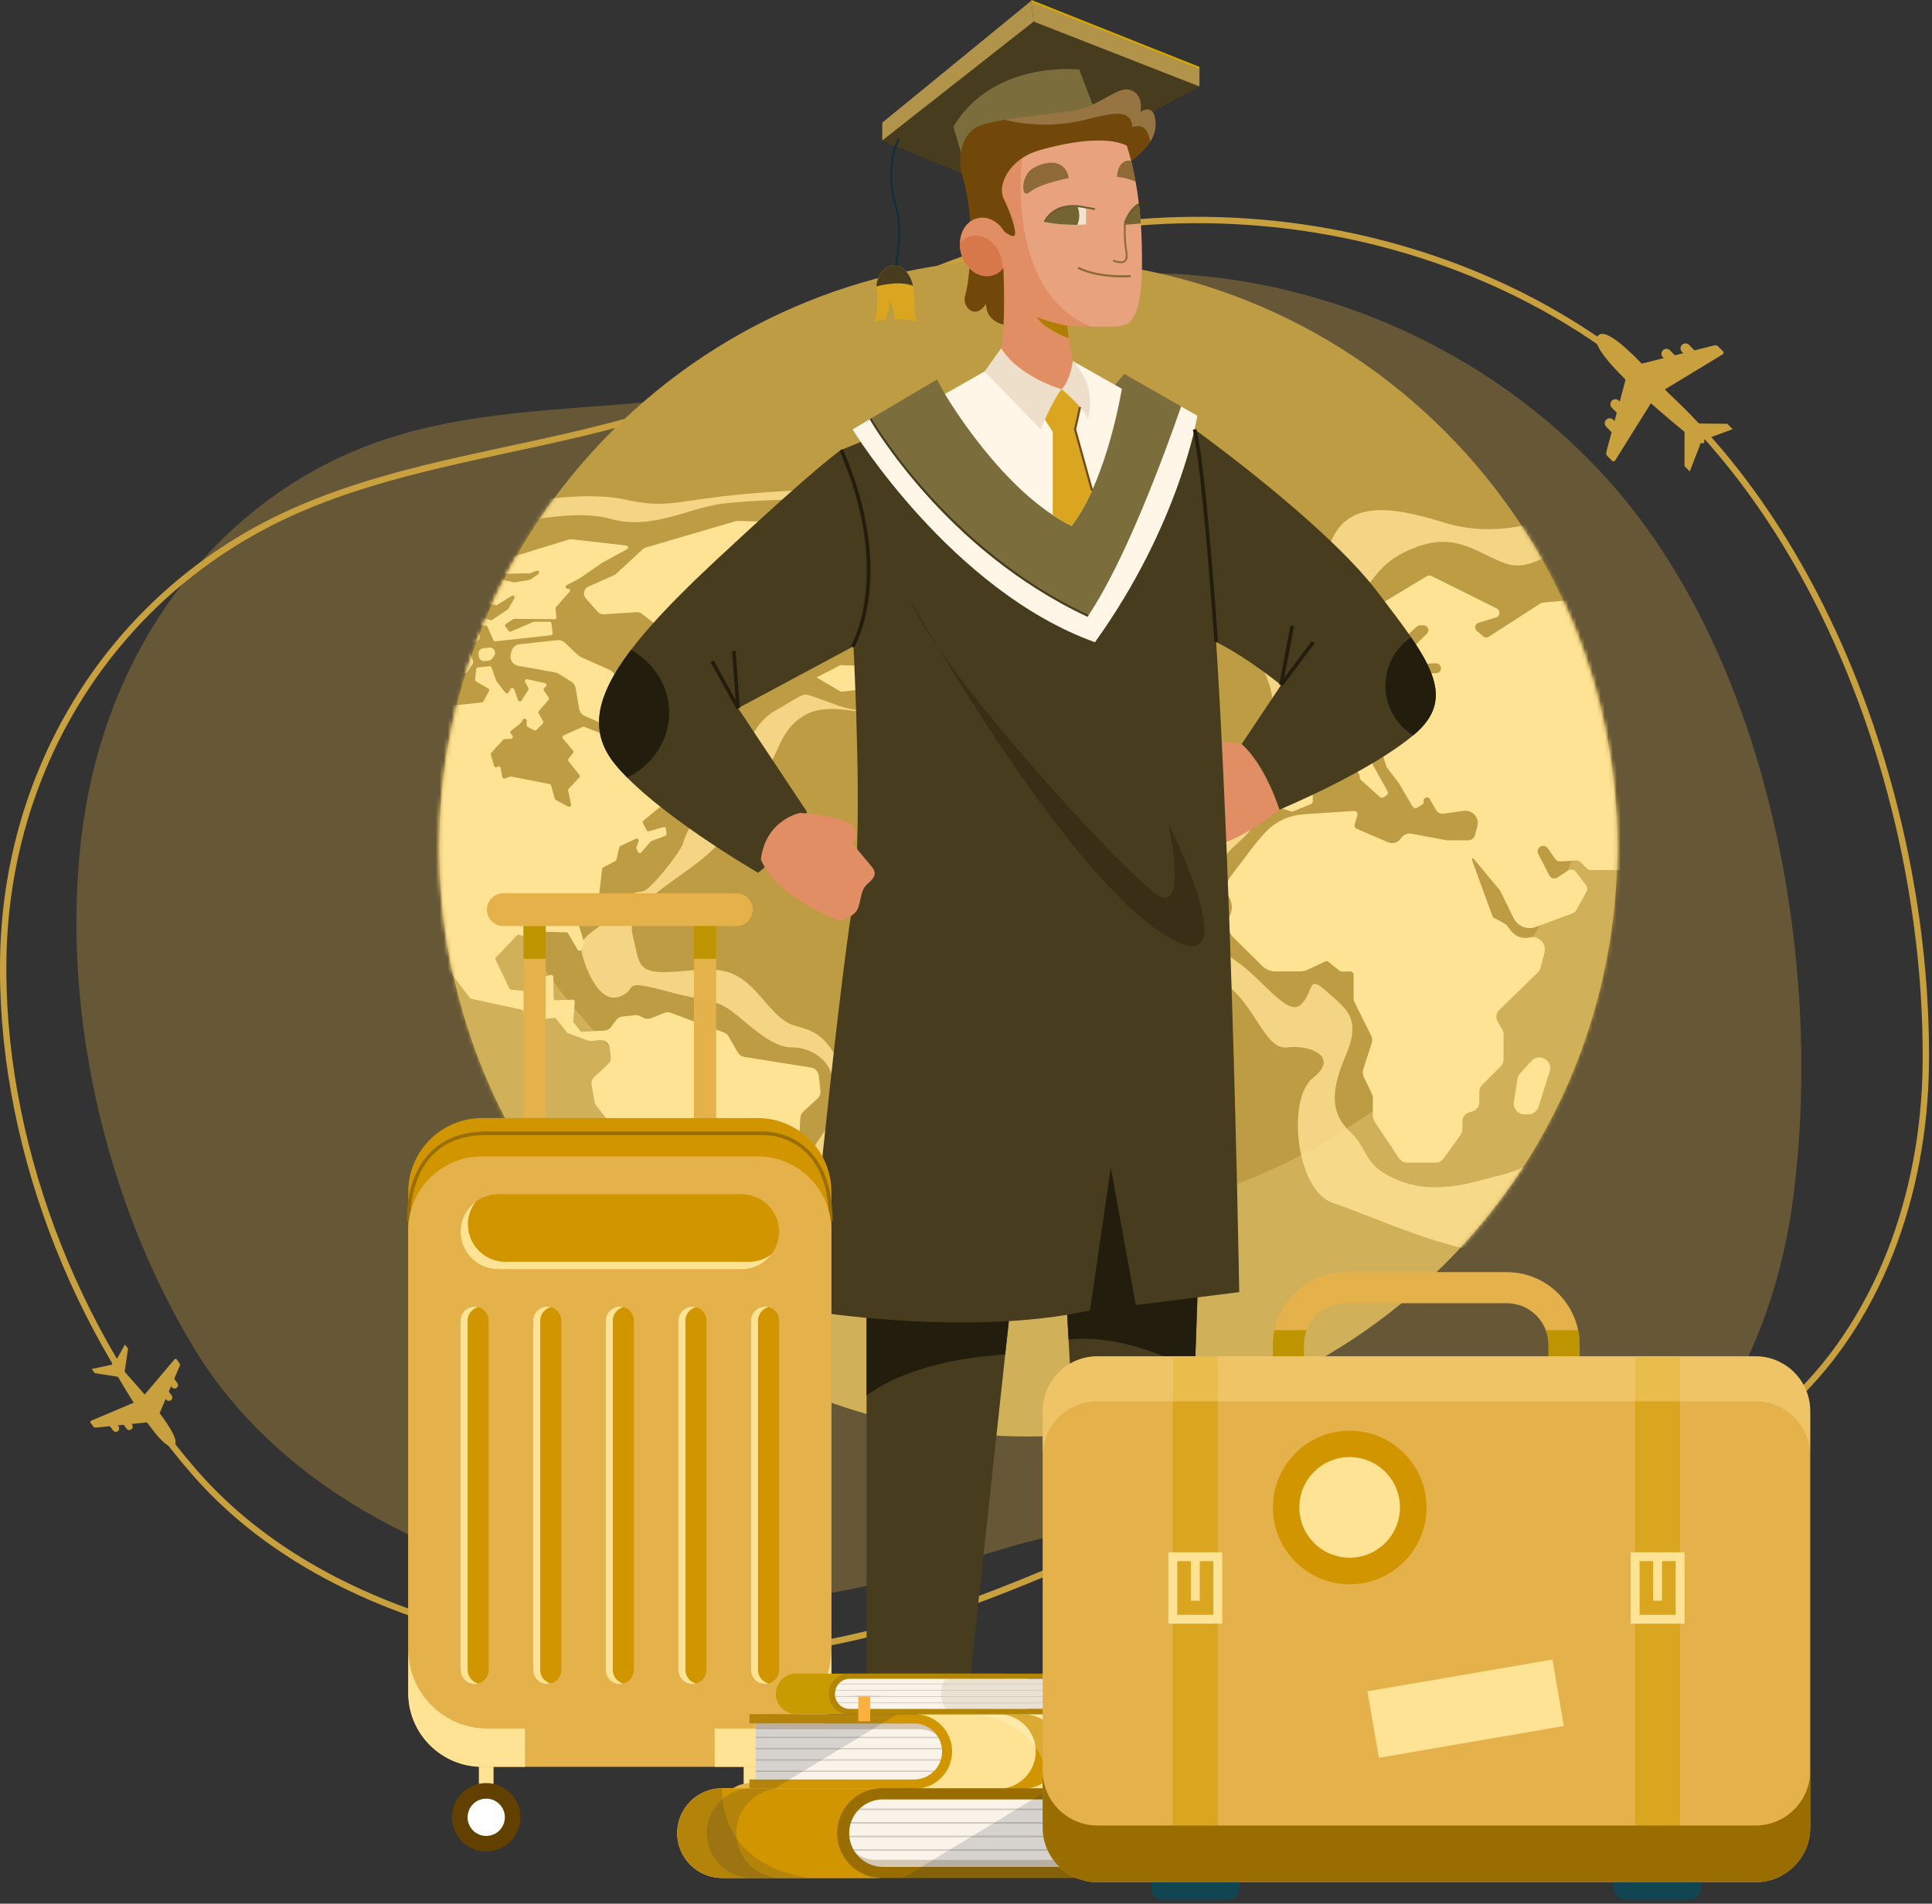 <svg width="481" height="474" viewBox="0 0 481 474" fill="none" xmlns="http://www.w3.org/2000/svg">
<rect x="0" y="0" width="481" height="474" fill="#333333" stroke="none"/>
<path d="M189.639 398.843C185.415 399.176 181.171 399.34 176.911 399.303C130.222 398.944 74.806 378.92 48.679 336.269C25.836 298.983 14.481 249.195 20.726 204.976C26.597 163.413 51.155 128.101 87.835 112.427C129.087 94.8 176.9 108.103 217.122 85.361C275.668 52.266 353.161 68.272 399.159 118.202C439.94 162.468 454.215 238.114 446.444 298.28C442.516 328.688 428.796 358.801 404.865 375.932C385.823 389.563 361.988 393.913 339.071 392.672C320.647 391.674 303.394 386.49 285.466 382.531C271.096 379.358 259.699 382.573 245.508 386.918C227.242 392.508 208.612 397.36 189.639 398.843Z" fill="#C8A13E" fill-opacity="0.34"/>
<path d="M210.93 408.034C206.342 409.037 201.712 409.866 197.04 410.505C145.827 417.479 82.508 405.828 48.378 366.551C18.541 332.215 -0.311 283.361 0.839 237.406C1.927 194.207 24.295 154.433 62.479 132.725C105.42 108.309 159.542 114.322 200.698 84.875C260.607 42.008 347.602 46.11 404.443 89.658C454.838 128.27 480.226 202.96 479.45 265.386C479.059 296.934 467.899 329.718 443.873 350.903C424.757 367.76 399.19 375.932 373.914 378.27C353.589 380.15 334.014 377.589 313.858 376.381C297.698 375.414 285.625 380.477 270.626 387.124C251.326 395.681 231.529 403.542 210.93 408.034Z" stroke="#C8A13E" stroke-width="1.584" stroke-miterlimit="10"/>
<path d="M359.706 314.721C416.966 257.461 416.966 164.623 359.706 107.363C302.445 50.103 209.608 50.103 152.348 107.363C95.088 164.623 95.088 257.461 152.348 314.721C209.608 371.981 302.445 371.981 359.706 314.721Z" fill="#BE9C43"/>
<mask id="mask0_76_1779" style="mask-type:luminance" maskUnits="userSpaceOnUse" x="109" y="64" width="294" height="294">
<path d="M359.706 314.721C416.966 257.461 416.966 164.623 359.706 107.363C302.445 50.103 209.608 50.103 152.348 107.363C95.088 164.623 95.088 257.461 152.348 314.721C209.608 371.981 302.445 371.981 359.706 314.721Z" fill="white"/>
</mask>
<g mask="url(#mask0_76_1779)">
<path opacity="0.81" d="M385.099 129.177C385.099 129.177 372.862 134.303 359.5 130.112C346.139 125.92 335.538 124.679 331.347 134.916C327.155 145.152 332.086 146.139 320.989 148.114C309.892 150.088 309.153 155.51 313.097 163.65C317.04 171.785 319.268 177.403 312.363 183.595C305.458 189.787 300.279 192.749 302.987 198.54C305.7 204.332 299.877 212.224 300.569 223.812C301.261 235.4 296.33 239.1 304.465 244.522C312.6 249.949 314.823 261.537 320.493 260.798C326.162 260.059 333.559 263.115 326.902 268.368C320.245 273.621 322.71 296.554 331.832 299.51C340.955 302.472 364.378 313.563 374.984 311.594C385.585 309.619 409.014 269.366 409.014 269.366C409.014 269.366 428.246 160.514 428.742 157.643C429.233 154.771 385.099 129.177 385.099 129.177Z" fill="#FFE394"/>
<path opacity="0.81" d="M127.919 125.429C127.919 125.429 145.304 122.109 155.292 124.321C165.28 126.538 167.497 125.018 180.072 123.56C192.647 122.098 218.906 120.583 221.868 123.56C224.824 126.538 231.111 130.239 224.085 136.896C217.058 143.553 210.401 146.514 218.167 151.688C225.933 156.867 234.073 159.084 235.182 165.002C236.29 170.92 232.627 176.637 225.584 178.031C218.542 179.425 207.445 174.045 200.413 178.031C193.386 182.017 193.904 189.487 189.39 192.776C184.876 196.07 182.854 190.775 181.646 198.229C180.437 205.683 183.029 207.151 174.888 213.813C166.753 220.476 155.661 225.66 157.509 232.871C159.357 240.082 158.232 242.669 168.226 241.93C178.219 241.191 182.437 240.035 189.39 248.197C196.343 256.358 196.343 254.516 201.522 256.548C206.701 258.581 210.512 265.607 210.084 273.373C209.657 281.139 203.369 288.345 204.848 295.836C206.326 303.327 191.533 341.427 191.533 341.427L143.894 355.85C143.894 355.85 66.892 254.616 66.892 253.634C66.892 252.652 89.086 129.172 89.086 129.172L127.919 125.424V125.429Z" fill="#FFE394"/>
<path d="M123.855 131.379C123.855 131.379 141.608 126.269 151.966 129.178C162.324 132.086 171.198 126.538 179.708 125.429C188.213 124.321 218.542 123.064 218.542 127.018C218.542 130.972 213.96 138.147 213.104 143.621C212.249 149.096 209.293 153.536 211.51 155.758C213.727 157.975 214.841 159.089 220.015 162.046C225.194 165.007 228.519 171.664 221.862 175.36C215.205 179.06 208.179 175.36 203.739 173.882C199.299 172.403 201.152 172.261 193.012 176.954C184.877 181.647 187.094 190.896 179.698 188.304C172.302 185.718 166.579 184.392 171.473 188.753C176.366 193.114 178.959 195.653 175.627 200.114C172.296 204.575 170.818 207.431 170.079 209.886C169.34 212.34 161.944 221.542 160.091 221.938C158.243 222.329 157.515 221.436 153.809 226.32C150.103 231.208 144.079 232.729 144.686 236.403C145.293 240.082 148.888 250.018 154.115 248.197C159.346 246.37 153.798 243.53 166.003 246.803C178.209 250.071 178.209 248.329 184.496 253.639C190.784 258.95 193.746 260.798 197.441 260.798C201.136 260.798 207.825 263.385 207.63 271.525C207.429 279.66 205.581 281.17 203.359 284.486C201.142 287.801 203.359 295.73 197.811 300.825C192.262 305.924 181.904 328.213 181.904 328.213L164.89 341.432L82.408 281.909L110.889 138.004L123.833 131.379H123.855Z" fill="#BE9C43"/>
<path d="M389.418 135.048C389.418 135.048 381.842 142.703 374.995 140.353C368.143 138.004 362.79 132.456 352.801 136.156C342.813 139.857 342.813 144.292 337.634 148.731C334.182 151.691 330.852 153.541 327.646 154.28C322.837 155.388 319.881 160.198 323.576 164.268C327.277 168.338 331.342 171.664 325.793 174.995C320.245 178.326 317.647 180.871 318.767 186.831C319.136 189.788 319.875 188.362 315.435 190.928C310.996 193.488 311.867 198.366 312.358 201.476C312.849 204.585 312.479 206.132 307.67 210.355C302.86 214.573 300.87 220.053 303.547 221.948C306.223 223.843 303.858 225.311 303.547 229.001C303.235 232.697 301.752 235.225 308.039 239.507C314.327 243.788 320.614 253.407 323.945 250.076C327.277 246.745 325.424 242.426 330.233 246.808C335.042 251.184 339.113 253.328 335.042 262.799C330.972 272.269 331.511 277.496 336.235 281.909C340.96 286.323 339.113 290.43 348.726 294.109C358.345 297.789 368.428 293.713 373.506 292.631C378.585 291.549 395.7 283.477 395.7 283.477L430.838 171.295L389.413 135.048H389.418Z" fill="#BE9C43"/>
</g>
<mask id="mask1_76_1779" style="mask-type:luminance" maskUnits="userSpaceOnUse" x="109" y="64" width="294" height="294">
<path d="M359.706 314.721C416.966 257.461 416.966 164.623 359.706 107.363C302.445 50.103 209.608 50.103 152.348 107.363C95.088 164.623 95.088 257.461 152.348 314.721C209.608 371.981 302.445 371.981 359.706 314.721Z" fill="white"/>
</mask>
<g mask="url(#mask1_76_1779)">
<path d="M98.414 177.045L104.696 176.564C104.828 176.554 104.949 176.496 105.034 176.401C106.079 175.244 107.715 174.822 109.188 175.329L110.74 175.862C110.809 175.888 110.888 175.894 110.962 175.888L119.968 174.896C120.132 174.88 120.28 174.78 120.359 174.632L121.732 172.098C121.864 171.855 121.779 171.554 121.536 171.417L118.538 169.685C118.364 169.585 118.263 169.39 118.284 169.194L118.543 166.65C118.569 166.412 118.754 166.222 118.992 166.196L121.848 165.879C122.08 165.853 122.302 165.995 122.381 166.217L123.564 169.548C123.579 169.601 123.611 169.648 123.643 169.696L125.807 172.436C126.034 172.721 126.478 172.684 126.652 172.367L127.09 171.57C127.301 171.185 127.866 171.232 128.014 171.644L128.954 174.278C129.096 174.68 129.635 174.738 129.862 174.379L131.514 171.776C131.614 171.618 131.62 171.422 131.53 171.259L130.77 169.881C130.558 169.501 130.896 169.047 131.324 169.136L135.663 170.071C136.07 170.161 136.207 170.667 135.896 170.947L135.5 171.301C135.31 171.47 135.273 171.76 135.421 171.971L136.587 173.645C136.719 173.835 136.709 174.094 136.556 174.268L134.169 177.029C134.032 177.187 134.006 177.419 134.111 177.604L135.204 179.579C135.315 179.779 135.278 180.022 135.12 180.186L133.568 181.738C133.409 181.896 133.172 181.933 132.976 181.828L131.377 180.999C131.203 180.909 131.097 180.724 131.102 180.529L131.139 179.457C131.155 178.94 130.479 178.729 130.199 179.167L129.666 180.011C129.635 180.059 129.598 180.106 129.55 180.138L127.248 181.928C127.027 182.102 126.984 182.424 127.164 182.646L127.565 183.153C127.824 183.48 127.597 183.966 127.18 183.976L125.638 184.018C125.501 184.018 125.369 184.082 125.279 184.182L122.307 187.418C122.186 187.55 122.143 187.735 122.196 187.904L123.015 190.697C123.12 191.05 123.548 191.177 123.828 190.945C124.128 190.691 124.588 190.86 124.656 191.246L125.036 193.426C125.089 193.732 125.406 193.922 125.702 193.822L127.021 193.373C127.106 193.347 127.196 193.336 127.28 193.357L136.788 195.194C136.973 195.231 137.126 195.369 137.179 195.548L138.145 198.863C138.182 198.995 138.271 199.101 138.387 199.17L141.418 200.843C141.803 201.054 142.257 200.722 142.167 200.289L141.407 196.625L144.216 193.59C144.385 193.405 144.395 193.125 144.242 192.924L141.544 189.535C141.397 189.35 141.397 189.086 141.544 188.902L142.658 187.513C142.811 187.323 142.806 187.054 142.653 186.869L140.151 183.886C139.934 183.628 140.024 183.232 140.335 183.095L145.05 180.993C145.171 180.941 145.314 180.935 145.44 180.983L151.886 183.469C152.108 183.554 152.24 183.781 152.208 184.013L151.907 186.215C151.886 186.357 151.929 186.5 152.024 186.61L153.206 188.025C153.365 188.215 153.634 188.263 153.845 188.141L156.342 186.727C156.463 186.658 156.548 186.547 156.585 186.415L157.039 184.689C157.155 184.256 157.736 184.171 157.968 184.557L161.79 190.96C161.853 191.066 161.954 191.145 162.075 191.182L165.728 192.323L171.398 195.559C171.694 195.728 171.747 196.134 171.504 196.372L168.743 199.053C168.695 199.096 168.642 199.133 168.59 199.159L164.261 201.012C164.213 201.033 164.176 201.054 164.139 201.086L160.212 204.312C160.027 204.465 159.969 204.729 160.08 204.945L160.993 206.714C161.104 206.93 161.357 207.041 161.595 206.972L165.153 205.943C165.459 205.853 165.771 206.064 165.808 206.381L165.939 207.595C165.966 207.827 165.829 208.049 165.607 208.134L162.186 209.401C162.102 209.432 162.033 209.48 161.975 209.548L159.689 212.22C159.446 212.505 158.987 212.441 158.834 212.098L158.459 211.28C158.401 211.153 158.396 211.006 158.448 210.874L159.003 209.506C159.177 209.073 158.733 208.651 158.311 208.846L154.473 210.615C154.331 210.678 154.225 210.81 154.188 210.963L153.465 214.052C153.433 214.199 153.333 214.321 153.201 214.389L150.176 215.968C150.023 216.047 149.922 216.195 149.901 216.364L149.12 223.1C149.104 223.248 149.025 223.38 148.904 223.464L143.524 227.234C143.345 227.36 143.26 227.593 143.329 227.804L145.398 234.572C145.435 234.688 145.425 234.82 145.377 234.931L144.717 236.414C144.548 236.8 144.015 236.826 143.804 236.462L141.434 232.397C141.344 232.244 141.18 232.149 141.001 232.143L133.388 231.943C132.95 231.932 132.702 232.439 132.976 232.777C133.283 233.162 132.929 233.717 132.448 233.595L129.191 232.766C129.012 232.719 128.822 232.777 128.695 232.909L123.474 238.367C123.326 238.521 123.289 238.753 123.384 238.943L126.816 246.117C126.895 246.281 127.048 246.392 127.233 246.408L131.577 246.825C131.773 246.846 131.957 246.751 132.063 246.587L133.705 243.953C133.768 243.847 133.869 243.773 133.985 243.736L137.089 242.754C137.416 242.649 137.754 242.892 137.759 243.235L137.844 248.54C137.844 248.826 138.087 249.058 138.377 249.047L142.569 248.91C142.875 248.899 143.123 249.158 143.097 249.464L142.727 254.448L144.627 256.897L150.445 256.602C151.131 256.565 151.76 256.227 152.166 255.673L153.37 254.026C153.745 253.508 154.325 253.176 154.959 253.107L158.084 252.764C158.533 252.716 158.982 252.801 159.377 253.007L160.217 253.44C160.808 253.746 161.505 253.777 162.123 253.524L165.348 252.209C165.876 251.993 166.462 251.982 166.995 252.183L180.22 257.072C180.716 257.256 181.138 257.61 181.402 258.069L183.688 262.05C184.031 262.646 184.623 263.053 185.298 263.159L201.949 265.819C202.957 265.983 203.738 266.796 203.849 267.815L204.266 271.605C204.346 272.323 204.076 273.041 203.543 273.527L199.98 276.795C199.541 277.196 199.278 277.761 199.246 278.357L198.776 287.701C198.734 288.557 198.211 289.317 197.43 289.665L190.699 292.664C190.113 292.922 189.669 293.419 189.464 294.026L185.705 305.397C185.446 306.184 184.781 306.764 183.968 306.918L182.585 307.176C181.418 307.398 180.616 308.48 180.748 309.657C180.832 310.428 180.521 311.188 179.913 311.674L172.887 317.344C172.496 317.661 172.222 318.094 172.106 318.579L169.123 330.922C169.007 331.408 169.054 331.92 169.255 332.379L170.649 335.52C171.398 337.204 169.936 339.031 168.13 338.672L166.494 338.345C165.67 338.181 165.005 337.574 164.762 336.771L160.56 322.866C160.486 322.623 160.454 322.37 160.465 322.116L161.252 302.573L161.853 289.755C161.896 288.852 161.405 288.013 160.597 287.612L156.849 285.743C156.543 285.59 156.273 285.373 156.067 285.099L148.444 275.264C148.217 274.968 148.064 274.625 148.001 274.261L147.288 270.164C147.156 269.398 147.42 268.622 147.99 268.1L151.327 265.038C151.86 264.547 152.129 263.834 152.05 263.116L151.812 260.973C151.675 259.727 150.551 258.824 149.305 258.962L147.288 259.183C146.94 259.22 146.581 259.183 146.253 259.057L141.296 257.225L138.261 253.44L133.821 253.925L129.872 251.423C129.819 251.391 129.767 251.365 129.703 251.354L117.324 248.688C117.202 248.662 117.097 248.593 117.023 248.498L109.136 238.272C108.761 237.787 108.001 238.251 108.265 238.806L109.273 240.938C109.521 241.466 108.84 241.936 108.439 241.514L100.472 233.257L90.706 222.725L91.255 210.689L79.836 205.579L72.572 197.396L61.428 194.994C61.195 194.946 60.953 194.967 60.736 195.068L50.172 199.803C50.067 199.851 49.956 199.882 49.84 199.893L46.276 200.284C46.06 200.305 45.843 200.268 45.648 200.167L38.342 196.472C37.624 196.113 37.513 195.136 38.131 194.619L42.523 190.939C43.188 190.385 42.993 189.313 42.175 189.028L40.527 188.453C39.403 188.062 39.588 186.42 40.77 186.288C41.942 186.162 42.143 184.541 41.034 184.129L37.919 182.978C36.974 182.63 36.938 181.315 37.856 180.909L44.291 178.079C46.614 177.06 49.143 176.606 51.672 176.754L67.726 177.689C70.714 177.863 73.681 177.134 76.252 175.598C79.155 173.861 82.566 173.159 85.923 173.618L97.136 175.149C97.331 175.176 97.5 175.318 97.553 175.508L97.901 176.68C97.97 176.913 98.187 177.06 98.429 177.045H98.414Z" fill="#FFE394"/>
<path d="M127.333 162.215L127.159 162.96C126.858 164.264 127.708 165.552 129.022 165.784L138.219 167.426C138.509 167.479 138.784 167.584 139.032 167.737L142.231 169.707C142.801 170.06 143.197 170.641 143.308 171.301L144.205 176.522C144.337 177.298 144.855 177.953 145.573 178.269L153.412 181.696C154.706 182.26 156.205 181.558 156.595 180.196L157.245 177.921C157.324 177.641 157.456 177.377 157.63 177.145L159.224 175.054C160.254 173.708 159.547 171.75 157.899 171.364L154.933 170.673C153.966 170.446 153.254 169.638 153.143 168.656C153.053 167.832 152.531 167.115 151.77 166.777L144.591 163.583C144.348 163.477 144.126 163.329 143.936 163.145L140.615 160.009C140.119 159.539 139.438 159.312 138.757 159.386L129.344 160.421C128.357 160.531 127.549 161.249 127.322 162.215H127.333Z" fill="#FFE394"/>
<path d="M121.816 161.249L120.312 161.413C119.588 161.492 119.071 162.141 119.15 162.859L119.213 163.456C119.293 164.174 119.942 164.696 120.66 164.617L121.631 164.512C122.001 164.469 122.339 164.274 122.555 163.968L123.02 163.313C123.68 162.389 122.935 161.122 121.806 161.249H121.816Z" fill="#FFE394"/>
<path d="M116.389 167.251L117.556 165.541C117.82 165.15 117.857 164.649 117.651 164.226L117.007 162.901C116.711 162.294 116.004 162.009 115.37 162.247L112.425 163.334C111.469 163.688 111.263 164.95 112.06 165.588L114.483 167.531C115.08 168.011 115.956 167.879 116.389 167.246V167.251Z" fill="#FFE394"/>
<path d="M98.166 165.367L87.005 164.089C85.944 163.968 84.941 164.586 84.572 165.589L84.049 166.993C83.674 168.001 84.049 169.131 84.941 169.728L85.432 170.055C86.05 170.461 86.821 170.551 87.512 170.298L89.138 169.696C89.677 169.495 90.268 169.506 90.801 169.717L93.314 170.72C93.51 170.799 93.694 170.9 93.858 171.032L97.875 174.093C98.519 174.584 99.38 174.706 100.135 174.405L104.717 172.584C105.134 172.415 105.594 172.378 106.032 172.468L110.25 173.323C110.904 173.455 111.591 173.296 112.119 172.89C113.412 171.897 113.301 169.918 111.907 169.073L109.664 167.716C109.215 167.447 108.872 167.03 108.692 166.539L108.075 164.876C107.652 163.73 106.412 163.113 105.245 163.461L99.079 165.288C98.778 165.378 98.467 165.404 98.16 165.367H98.166Z" fill="#FFE394"/>
<path d="M110.123 156.645L113.243 159.317C113.459 159.501 113.734 159.612 114.019 159.628L118.062 159.866C119.097 159.924 119.789 158.82 119.282 157.912L118.86 157.163C118.601 156.704 118.094 156.44 117.571 156.498L116.452 156.619C115.982 156.672 115.518 156.466 115.243 156.075L114.219 154.639C113.945 154.254 113.48 154.048 113.01 154.096L110.835 154.333C109.695 154.46 109.251 155.885 110.123 156.635V156.645Z" fill="#FFE394"/>
<path d="M123.32 159.692L137.157 158.171C137.416 158.145 137.606 157.907 137.574 157.649L137.305 155.22C137.279 154.977 137.073 154.798 136.835 154.798L132.955 154.814C132.892 154.814 132.828 154.83 132.77 154.851L127.222 157.237C127.021 157.321 126.789 157.263 126.662 157.089L125.844 156.028C125.675 155.806 125.733 155.495 125.965 155.342L127.797 154.159C127.876 154.112 127.966 154.085 128.056 154.085L138.049 154.18C138.334 154.18 138.556 153.937 138.524 153.658L138.292 151.535C138.276 151.403 138.319 151.271 138.408 151.171L141.782 147.37C142.067 147.048 141.808 146.536 141.375 146.584C140.858 146.642 140.641 145.94 141.101 145.697L144.379 143.949C144.379 143.949 144.411 143.933 144.427 143.923L149.985 140.09C149.985 140.09 150.012 140.074 150.028 140.064L156.13 136.727C156.537 136.506 156.416 135.893 155.956 135.84L142.051 134.246C141.988 134.241 141.919 134.246 141.856 134.262L121.826 140.428C121.446 140.544 121.372 141.051 121.7 141.273L124.007 142.825C124.086 142.878 124.186 142.909 124.281 142.904L131.904 142.74C131.962 142.74 132.015 142.73 132.073 142.709L133.583 142.102C134.106 141.89 134.491 142.608 134.027 142.93L132.026 144.308C131.968 144.345 131.904 144.372 131.836 144.387L128.167 145.01C128.103 145.021 128.045 145.021 127.982 145.01L121.251 143.485C121.203 143.474 121.161 143.458 121.119 143.432L118.691 142.043C118.548 141.959 118.369 141.959 118.226 142.043L113.38 144.752C113.089 144.915 113.052 145.311 113.306 145.528L117.556 149.118C117.608 149.165 117.672 149.197 117.74 149.213L123.405 150.68C123.532 150.712 123.664 150.691 123.774 150.622L127.396 148.368C127.813 148.109 128.304 148.584 128.056 149.007L126.541 151.593C126.504 151.657 126.456 151.71 126.398 151.747L122.576 154.328C122.46 154.407 122.312 154.428 122.18 154.391L117.329 152.971C117.006 152.876 116.69 153.14 116.727 153.478L116.885 154.919C116.906 155.136 117.08 155.31 117.297 155.336L121.008 155.806C121.172 155.827 121.314 155.933 121.383 156.086L122.835 159.407C122.919 159.597 123.114 159.713 123.32 159.686V159.692Z" fill="#FFE394"/>
<path d="M106.369 152.275C106.591 152.486 106.876 152.613 107.177 152.634L110.841 152.903C111.955 152.982 112.657 151.72 111.997 150.818L111.728 150.448C111.474 150.1 111.062 149.899 110.629 149.91L107.235 150.01C106.068 150.047 105.525 151.467 106.369 152.275Z" fill="#FFE394"/>
<path d="M114.478 150.749L114.546 150.881C114.795 151.366 115.317 151.651 115.861 151.593L115.967 151.583C117.038 151.467 117.519 150.173 116.785 149.381L116.669 149.255C116.384 148.954 115.977 148.801 115.565 148.843H115.513C114.599 148.948 114.071 149.93 114.483 150.743L114.478 150.749Z" fill="#FFE394"/>
<path d="M150.292 152.945L158.544 152.428C158.992 152.401 159.441 152.539 159.795 152.813L169.625 160.426C169.941 160.674 170.174 161.017 170.279 161.408L175.004 178.771C175.099 179.109 175.284 179.42 175.548 179.658L178.319 182.181C179.307 183.079 180.89 182.672 181.323 181.41L183.847 174.051C184.079 173.37 184.686 172.89 185.399 172.811L188.709 172.446C189.232 172.388 189.701 172.114 190.008 171.691L193.223 167.252C193.402 167.004 193.64 166.803 193.919 166.671L202.15 162.69C202.556 162.495 202.878 162.152 203.052 161.735L207.466 151.161C207.661 150.691 207.656 150.158 207.45 149.688L203.987 141.933C203.633 141.146 203.871 140.222 204.557 139.7L211.605 134.336C212.94 133.317 212.349 131.195 210.681 131.015L203.744 130.276C203.696 130.271 203.649 130.266 203.601 130.266L183.715 129.701C183.519 129.696 183.329 129.722 183.139 129.775L160.766 136.326C160.492 136.405 160.238 136.548 160.027 136.743L153.412 142.862C153.264 142.999 153.096 143.11 152.911 143.194L146.475 146.066C145.33 146.578 145.013 148.051 145.842 148.986L148.793 152.327C149.173 152.755 149.727 152.987 150.298 152.95L150.292 152.945Z" fill="#FFE394"/>
<path d="M203.311 168.667L209.329 172.23L216.282 171.465L219.096 165.927L209.208 165.61L203.311 168.667Z" fill="#FFE394"/>
<path d="M314.675 207.61L312.759 209.843C312.695 209.917 312.637 209.991 312.579 210.065L306.397 218.205C305.331 219.609 305.13 221.489 305.88 223.083L306.234 223.838C306.846 225.147 306.825 226.662 306.186 227.956C305.278 229.788 305.642 232 307.099 233.435L314.242 240.504C315.129 241.381 316.328 241.877 317.573 241.877H321.649H323.592C324.294 241.877 324.985 241.724 325.624 241.423L329.916 239.396C330.201 239.258 330.539 239.301 330.782 239.501L333.469 241.703C333.617 241.824 333.796 241.887 333.986 241.887H336.188C336.642 241.887 337.006 242.257 337.006 242.706V248.539C337.006 248.919 337.09 249.294 337.259 249.632L341.372 257.867C341.657 258.438 341.705 259.098 341.509 259.705L339.392 266.267C339.202 266.858 339.244 267.497 339.508 268.056L341.567 272.412C341.72 272.739 341.805 273.093 341.8 273.457V277.891C341.8 278.372 341.937 278.847 342.206 279.248L348.293 288.392C348.747 289.073 349.507 289.479 350.325 289.479H357.405C358.191 289.484 358.925 289.11 359.384 288.471L363.618 282.6C363.919 282.183 364.078 281.687 364.078 281.175V279.285C364.078 278.198 364.801 277.237 365.851 276.941L366.527 276.751C367.578 276.45 368.301 275.495 368.301 274.407V271.836C368.301 271.187 368.56 270.569 369.019 270.11L373.617 265.522C374.076 265.063 374.33 264.445 374.335 263.796V257.625C374.335 257.202 374.23 256.78 374.018 256.416L372.873 254.404C372.318 253.438 372.493 252.219 373.29 251.443L382.893 242.104C383.215 241.792 383.442 241.396 383.558 240.958L384.524 237.2C385.105 234.935 383.067 232.865 380.797 233.414C379.081 233.826 377.281 233.193 376.209 231.788L374.969 230.173L371.659 228.362L366.453 214.082C366.353 213.813 366.707 213.612 366.891 213.829L373.475 221.737L376.811 228.563C377.819 230.627 380.227 231.593 382.381 230.791L391.656 227.349C391.968 227.232 392.232 227.005 392.39 226.715L395.019 221.943C395.283 221.462 395.241 220.866 394.908 220.428L392.327 217.049C391.888 216.473 391.075 216.331 390.468 216.727L387.713 218.506C387.021 218.949 386.102 218.707 385.722 217.978L382.961 212.63C382.481 211.706 383.157 210.603 384.197 210.603C384.651 210.603 385.078 210.83 385.337 211.205L387.19 213.881C387.464 214.277 387.929 214.504 388.409 214.478L392.432 214.256C392.828 214.235 393.213 214.383 393.493 214.663L395.056 216.225C395.315 216.484 395.668 216.632 396.038 216.632H403.281C403.671 216.632 404.041 216.801 404.305 217.091L409.468 222.803C409.563 222.909 409.642 223.03 409.7 223.162L415.407 235.843C415.872 236.872 417.308 236.941 417.867 235.954L421.821 228.938C421.911 228.779 422.032 228.637 422.18 228.526L432.491 220.544C433.235 219.968 434.328 220.29 434.639 221.182L436.344 226.113C436.561 226.741 437.2 227.127 437.854 227.027L439.348 226.8C440.071 226.689 440.752 227.159 440.906 227.876L441.803 232.105C441.824 232.2 441.835 232.295 441.835 232.395V235.954C441.835 236.144 441.872 236.339 441.951 236.513L444.136 241.433C444.205 241.586 444.3 241.729 444.421 241.85L445.219 242.648C446.227 243.661 447.922 242.653 447.515 241.28L446.728 238.62C446.676 238.445 446.591 238.282 446.475 238.139L444.253 235.42C444.052 235.172 443.941 234.866 443.941 234.549C443.941 233.177 445.725 232.649 446.475 233.794L448.175 236.397C448.64 237.11 449.632 237.236 450.26 236.661L454.468 232.823C454.864 232.464 455.091 231.952 455.091 231.419V228.932C455.091 228.246 454.721 227.613 454.125 227.275L452.108 226.14C451.126 225.585 450.841 224.313 451.485 223.389L451.591 223.236C452.066 222.555 452.926 222.265 453.718 222.513L456.31 223.326C456.875 223.505 457.493 223.405 457.973 223.067L466.853 216.811C467.238 216.542 467.507 216.136 467.613 215.676L469.434 207.641C469.519 207.261 469.487 206.86 469.339 206.496L467.808 202.763C467.592 202.236 467.623 201.639 467.893 201.137L468.843 199.374C469.271 198.582 470.194 198.197 471.055 198.45L473.742 199.242C474.339 199.416 474.814 199.876 475.009 200.467L475.621 202.299C476.044 203.571 477.612 204.02 478.641 203.159C479.454 202.484 479.56 201.275 478.879 200.467L477.775 199.158C477.205 198.487 477.173 197.511 477.696 196.803L479.554 194.275C479.913 193.784 480.483 193.498 481.091 193.498H485.018C485.715 193.498 486.359 193.118 486.692 192.506L491.675 183.341C491.813 183.093 491.881 182.813 491.881 182.534V178.036C491.881 177.101 491.126 176.341 490.192 176.341C488.65 176.341 487.911 174.446 489.041 173.401L494.716 168.158C495.028 167.868 495.439 167.71 495.867 167.71H504.91C505.253 167.715 505.591 167.609 505.876 167.414L512.539 162.805C512.824 162.61 513.162 162.504 513.505 162.504H515.843C517.39 162.504 518.129 164.41 516.989 165.45L510.015 171.833C509.603 172.213 509.403 172.767 509.482 173.321L510.337 179.35C510.538 180.781 512.328 181.319 513.283 180.237L519.766 172.926C520.04 172.614 520.193 172.218 520.193 171.801V168.977C520.193 168.232 520.684 167.572 521.397 167.356L527.426 165.524L534.653 162.515H537.662L546.061 154.565C547.054 153.625 546.716 151.972 545.438 151.497L529.765 145.653C529.242 145.458 528.667 145.511 528.186 145.791L524.306 148.071C523.989 148.256 523.625 148.346 523.261 148.319L514.281 147.786C513.832 147.76 513.41 147.57 513.088 147.253L507.201 141.382C506.858 141.039 506.388 140.844 505.903 140.844L491.728 140.833C491.264 140.833 490.815 141.008 490.472 141.33L486.887 144.661C486.444 145.073 485.826 145.242 485.235 145.11L477.992 143.521C477.147 143.336 476.54 142.586 476.545 141.72V140.437C476.545 139.582 475.965 138.843 475.136 138.643L470.279 137.471C469.524 137.291 468.737 137.597 468.31 138.247L467.391 139.63C466.932 140.327 466.056 140.628 465.264 140.358L459.599 138.453C458.1 137.946 457.889 135.913 459.256 135.116L459.884 134.747C460.497 134.382 460.85 133.701 460.787 132.989L460.734 132.376C460.655 131.489 459.948 130.782 459.061 130.708L440.346 129.066C440.003 129.034 439.654 129.103 439.348 129.261L425.464 136.33C424.846 136.647 424.456 137.281 424.456 137.972V138.072C424.456 138.79 424.039 139.44 423.389 139.746L417.054 142.686C416.421 142.982 415.682 142.892 415.133 142.459L413.866 141.451C413.343 141.034 412.63 140.939 412.013 141.192L404.997 144.107C404.221 144.429 403.761 145.236 403.877 146.07C404.067 147.39 402.832 148.467 401.549 148.103L396.381 146.646C395.415 146.371 394.407 146.926 394.116 147.892L394.09 147.976C393.873 148.699 393.24 149.217 392.49 149.28L384.244 150.024C383.948 150.051 383.663 150.151 383.41 150.31L370.677 158.524C370.233 158.809 369.663 158.772 369.262 158.434L367.699 157.114C366.976 156.507 367.213 155.335 368.122 155.061L372.472 153.725C372.593 153.688 372.704 153.635 372.804 153.562C373.549 153.044 373.464 151.914 372.656 151.513L356.386 143.415C356.022 143.23 355.589 143.251 355.235 143.462L340.591 152.295C340.485 152.358 340.39 152.437 340.306 152.532L330.47 163.808C330.122 164.21 330.08 164.796 330.365 165.244L332.682 168.834C332.978 169.293 333.548 169.489 334.066 169.32L337.956 168.021C338.627 167.799 339.345 168.201 339.498 168.892L340.168 171.854C340.306 172.461 340.886 172.862 341.504 172.772L343.98 172.419C344.386 172.361 344.729 172.102 344.898 171.732L347.454 166.115C347.575 165.851 347.596 165.551 347.506 165.271L346.656 162.51C346.519 162.072 346.656 161.591 346.989 161.28L352.722 156.016C352.944 155.816 353.229 155.7 353.53 155.7H354.417C355.478 155.7 356.011 156.982 355.267 157.737L351.255 161.786C350.896 162.151 350.806 162.705 351.033 163.159L351.804 164.706C352.015 165.128 352.458 165.387 352.933 165.366L357.463 165.144C357.901 165.123 358.318 165.345 358.545 165.725L358.593 165.804C359.073 166.601 358.498 167.615 357.568 167.615H355.668C355.045 167.615 354.528 168.09 354.475 168.713L354.316 170.708C354.279 171.152 354 171.542 353.593 171.711L344.566 175.533C344.407 175.602 344.233 175.634 344.059 175.628L336.225 175.343C336.008 175.333 335.792 175.386 335.602 175.491L330.523 178.305C330.486 178.326 330.455 178.347 330.418 178.374L324.806 182.708C322.8 184.26 322.488 187.174 324.13 189.111C324.32 189.333 324.373 189.645 324.273 189.919L323.423 192.247C323.307 192.569 322.995 192.786 322.652 192.786H319.938C317.653 192.786 315.852 194.729 316.032 197.009L316.248 199.77C316.275 200.097 316.491 200.377 316.803 200.483L321.422 202.024C321.607 202.088 321.813 202.077 321.992 202.003L326.326 200.224C326.632 200.097 326.833 199.797 326.833 199.469V198.097C326.833 195.964 328.09 194.037 330.032 193.166L334.456 191.191C336.314 190.363 338.426 191.635 338.558 193.667C338.574 193.884 338.669 194.084 338.833 194.227L343.526 198.408C343.806 198.656 344.212 198.683 344.524 198.477L345.173 198.044C345.527 197.806 345.643 197.336 345.432 196.962L341.81 190.484C341.673 190.241 341.673 189.94 341.805 189.697L342.781 187.892C343.125 187.253 344.07 187.343 344.281 188.035L345.162 190.859C345.189 190.949 345.236 191.038 345.294 191.112L348.182 194.876C348.203 194.903 348.219 194.929 348.24 194.961L351.698 200.826C351.93 201.222 352.448 201.349 352.838 201.106L354.068 200.34C354.353 200.166 354.501 199.833 354.443 199.506C354.285 198.603 355.499 198.16 355.958 198.957L357.558 201.739C357.917 202.357 358.614 202.7 359.321 202.6L364.437 201.892C366.601 201.591 368.375 203.598 367.815 205.709L367.224 207.932C367.018 208.703 366.321 209.241 365.524 209.236H360.414C360.308 209.236 360.197 209.22 360.092 209.204L351.418 207.589C350.383 207.399 349.338 207.853 348.773 208.734C348.098 209.801 346.746 210.212 345.585 209.716L337.719 206.337C337.339 206.174 337.143 205.757 337.254 205.361L337.946 202.959C338.104 202.415 337.671 201.882 337.106 201.919L324.716 202.737L324.009 202.806C320.403 203.149 317.072 204.87 314.712 207.615L314.675 207.61Z" fill="#FFE394"/>
<path d="M370.798 189.07L370.861 189.397C370.988 190.036 371.41 190.579 372.002 190.865L375.634 192.607C376.837 193.182 377.191 194.729 376.357 195.774C375.877 196.371 375.106 196.656 374.356 196.513L366.131 194.966C366.005 194.945 365.878 194.929 365.751 194.929H361.829C360.271 194.929 359.274 193.277 359.992 191.894L361.75 188.515C362.109 187.829 362.816 187.401 363.592 187.401H368.766C369.753 187.401 370.603 188.103 370.798 189.075V189.07Z" fill="#FFE394"/>
<path d="M388.826 195.046V200.098C388.826 201.243 387.892 202.172 386.746 202.172H385.775C384.629 202.172 383.7 201.243 383.7 200.098V197.242C383.7 196.92 383.626 196.603 383.484 196.313L381.393 192.126C380.855 191.044 381.346 189.735 382.465 189.281L384.793 188.33C385.965 187.85 387.29 188.526 387.591 189.756L388.763 194.555C388.8 194.718 388.821 194.882 388.821 195.046H388.826Z" fill="#FFE394"/>
<path d="M381.298 264.15L378.485 267.218C378.126 267.608 377.893 268.094 377.809 268.617L376.906 274.36C376.653 275.986 377.909 277.454 379.551 277.454H380.48C381.652 277.454 382.682 276.699 383.035 275.585L385.823 266.774C385.981 266.278 385.986 265.75 385.849 265.248C385.289 263.221 382.713 262.604 381.293 264.15H381.298Z" fill="#FFE394"/>
</g>
<g style="mix-blend-mode:multiply" opacity="0.28">
<path d="M256.029 304.266C184.169 304.266 124.388 252.573 111.834 184.345C110.239 193.003 109.405 201.924 109.405 211.047C109.405 292.024 175.052 357.671 256.029 357.671C337.006 357.671 402.653 292.024 402.653 211.047C402.653 201.93 401.819 193.003 400.225 184.345C387.671 252.573 327.889 304.266 256.029 304.266Z" fill="#FFE394"/>
</g>
<path d="M225.252 67.275C221.451 63.869 217.645 68.674 218.247 72.279C218.849 75.885 217.777 80.087 217.777 80.087C217.777 80.087 218.801 79.791 220.464 79.612C221.092 77.981 221.789 75.758 221.441 74.686C222.364 76.423 222.681 78.171 222.776 79.469C224.434 79.448 226.382 79.591 228.457 80.087C226.857 78.688 229.058 70.68 225.252 67.275Z" fill="#DBA61F"/>
<path d="M257.334 5.37L219.646 34.992L250.069 47.567L298.622 21.53L257.334 5.37Z" fill="#473C1E"/>
<path d="M274.295 437.202C274.295 437.202 269.792 448.911 274.295 453.869C302.671 458.826 316.186 455.22 319.337 454.771C322.489 454.323 290.513 438.559 290.513 438.559L274.301 437.207L274.295 437.202Z" fill="#231D0D"/>
<path d="M239.617 435.629V454.998C239.617 454.998 217.545 456.35 208.09 454.998C198.629 453.647 215.744 444.641 215.744 444.641L217.777 431.126L239.617 435.629Z" fill="#231D0D"/>
<path d="M252.677 314.92L239.617 435.634C239.617 435.634 224.302 439.239 215.744 435.634V315.374L252.677 314.925V314.92Z" fill="#473C1E"/>
<path d="M265.506 324.064L271.878 439.002C271.878 439.002 289.156 443.057 294.114 439.002L298.617 308.38L276.545 282.253L265.5 324.059L265.506 324.064Z" fill="#473C1E"/>
<path d="M215.744 347.471C226.065 339.853 241.58 337.789 250.265 337.246L252.683 314.92L215.749 315.369V347.471H215.744Z" fill="#231D0D"/>
<path d="M265.506 324.064L266.034 333.55C270.801 332.933 281.533 333.001 297.487 341.263C298.244 319.344 298.622 308.384 298.622 308.384L276.55 282.258L265.506 324.064Z" fill="#231D0D"/>
<path d="M318.541 201.598C318.541 201.598 305.184 212.357 299.879 210.108C294.568 207.854 292.768 192.465 292.768 192.465C292.768 192.465 298.474 182.508 309.133 185.275C319.792 188.041 318.541 201.603 318.541 201.603V201.598Z" fill="#E28E64"/>
<path d="M297.408 106.91C297.408 106.91 329.748 130.133 342.761 147.148C355.774 164.163 363.181 173.57 351.968 182.983C340.76 192.391 318.535 201.603 318.535 201.603C318.535 201.603 315.13 190.564 309.127 185.274L318.936 170.572C318.936 170.572 306.725 160.562 298.115 157.96C297.313 132.134 297.402 106.915 297.402 106.915L297.408 106.91Z" fill="#473C1E"/>
<path d="M209.436 112.016C209.436 112.016 204.933 114.618 178.357 139.393C151.782 164.169 143.224 178.127 153.133 190.29C163.042 202.453 188.715 217.304 188.715 217.304C188.715 217.304 198.624 209.86 200.878 202.105L183.763 176.332L214.393 159.903C214.393 159.903 228.356 134.642 209.436 112.021V112.016Z" fill="#473C1E"/>
<path d="M183.763 176.326L177.307 164.659" stroke="#231D0D" stroke-width="0.908" stroke-miterlimit="10"/>
<path d="M182.712 162.062L183.763 176.326" stroke="#231D0D" stroke-width="0.908" stroke-miterlimit="10"/>
<path d="M219.645 107.861L209.435 112.016C209.435 112.016 216.393 199.296 212.239 225.418C208.084 251.539 200.878 326.292 200.878 326.292C200.878 326.292 240.519 333.028 271.371 326.292L276.55 290.726L282.784 324.951L308.526 321.72C308.526 321.72 305.654 146.943 297.408 106.905C234.211 106.504 219.645 107.856 219.645 107.856V107.861Z" fill="#473C1E"/>
<path d="M235.261 98.104L233.26 94.499L212.239 106.91C212.239 106.91 236.861 147.021 272.596 159.897C293.718 130.534 298.12 103.51 298.12 103.51L279.902 93.1L276.497 97.101L235.261 98.104Z" fill="#7C6E3C"/>
<path d="M267.09 89.896L279.301 96.801C279.301 96.801 275.711 119.322 266.794 130.931C249.473 122.521 235.256 98.1 235.256 98.1L245.113 92.493L267.085 89.891L267.09 89.896Z" fill="#FFF6E7"/>
<path d="M266.799 130.936C268.742 128.407 270.426 125.361 271.883 122.146L267.66 106.916L269.296 99.509L263.389 93.106L259.139 102.914L262.096 107.518V128.233C263.632 129.252 265.205 130.16 266.799 130.936Z" fill="#DBA61F"/>
<path d="M264.286 96.901C264.286 96.901 269.491 101.103 270.89 104.308C272.289 97.904 270.489 93.496 267.089 89.895C262.486 90.899 264.286 96.901 264.286 96.901Z" fill="#EDDFCA"/>
<path d="M249.272 86.69L245.118 92.498L259.134 106.91C259.134 106.91 261.684 100.305 264.286 96.9C256.88 89.694 249.272 86.69 249.272 86.69Z" fill="#EDDFCA"/>
<path d="M272.596 27.538L268.7 17.328C268.7 17.328 247.372 14.826 237.363 31.54L240.367 41.75L272.596 27.538Z" fill="#7C6E3C"/>
<path d="M280.103 41.052C280.103 41.052 287.71 36.85 287.71 31.043C287.71 25.236 283.909 27.838 283.909 27.838C283.909 27.838 284.912 23.636 281.507 22.433C278.102 21.229 273.91 26.635 266.799 27.638C259.688 28.641 249.077 29.438 244.072 31.244C239.068 33.044 238.466 39.854 239.469 43.254C240.472 46.659 241.67 52.461 241.67 58.87C241.67 65.278 241.069 71.08 240.271 73.683C239.469 76.285 242.673 79.891 245.477 75.684C245.677 81.691 252.683 81.09 252.683 81.09L253.865 62.67L255.285 48.66L255.887 41.052H280.108H280.103Z" fill="#72480A"/>
<path d="M280.504 36.249C280.504 36.249 284.305 46.66 284.305 63.674C284.506 77.289 282.304 80.489 279.3 81.09C276.296 81.692 265.685 81.09 265.685 81.09C265.685 81.09 266.488 87.695 267.084 89.896C266.282 95.302 264.281 96.901 264.281 96.901C264.281 96.901 253.67 93.898 249.267 86.692C250.867 77.685 249.267 57.065 249.267 57.065C249.267 57.065 252.271 59.667 252.672 58.464C253.073 57.26 251.468 52.657 249.869 49.458C248.269 46.253 251.073 39.649 258.675 37.447C266.282 35.246 275.489 33.842 280.493 36.244L280.504 36.249Z" fill="#E28E64"/>
<path d="M265.691 81.09C265.691 81.09 261.087 80.24 258.083 78.889C259.387 81.238 263.157 83.08 266.103 84.215C265.86 82.489 265.691 81.09 265.691 81.09Z" fill="#B07F00"/>
<path d="M250.983 59.947C252.007 63.88 250.207 67.75 246.971 68.594C243.734 69.439 240.277 66.931 239.258 62.998C238.233 59.066 240.034 55.196 243.27 54.351C246.506 53.507 249.964 56.014 250.983 59.947Z" fill="#E28E64"/>
<path d="M249.331 64.418C248.306 60.485 244.854 57.983 241.618 58.822C240.572 59.092 239.68 59.683 238.983 60.485C238.957 61.298 239.036 62.143 239.258 62.988C240.282 66.921 243.735 69.423 246.971 68.584C248.016 68.314 248.908 67.723 249.605 66.921C249.631 66.108 249.552 65.263 249.331 64.418Z" fill="#D6784A"/>
<path d="M266.102 44.353C266.102 44.353 258.986 45.651 256.484 47.758C253.981 49.859 254.282 43.856 256.784 42.151C259.287 40.451 265.015 38.746 266.102 44.353Z" fill="#72480A"/>
<path d="M281.597 40.002C279.126 39.738 278.187 41.855 278.102 44.056C280.124 44.188 281.797 44.822 282.727 45.255C282.347 43.154 281.951 41.396 281.602 40.002H281.597Z" fill="#72480A"/>
<path d="M270.394 51.68C270.394 51.68 262.687 49.758 260.084 55.259C265.289 56.362 270.394 55.861 270.394 55.861V51.68Z" fill="#EDDFCA"/>
<path d="M284.014 55.65C283.888 53.908 283.729 52.271 283.544 50.74C280.91 52.002 279.902 55.977 279.902 55.977L284.014 55.65Z" fill="#514005"/>
<path d="M280.066 55.449C280.066 55.449 279.823 59.366 280.414 62.671C281.005 65.976 278.804 65.474 277.104 64.873" stroke="#72480A" stroke-width="0.454" stroke-miterlimit="10"/>
<path d="M260.084 55.264C263.188 55.919 266.261 56.009 268.23 55.972C268.531 55.27 268.7 54.494 268.7 53.67C268.7 52.846 268.531 52.081 268.235 51.389C265.754 51.236 261.8 51.627 260.079 55.27L260.084 55.264Z" fill="#514005"/>
<path d="M281.502 68.752C281.502 68.752 273.894 69.375 268.388 66.672" stroke="#72480A" stroke-width="0.523" stroke-miterlimit="10"/>
<g style="mix-blend-mode:overlay" opacity="0.26">
<path d="M283.909 27.838C283.909 27.838 284.912 23.636 281.507 22.433C278.102 21.229 273.91 26.635 266.799 27.638C261.889 28.329 255.322 28.926 250.075 29.818C256.378 31.296 262.988 31.64 270.896 29.639C278.804 27.638 281.507 27.638 281.961 31.64C285.076 30.526 286.063 33.266 286.369 35.298C287.166 34.026 287.71 32.59 287.71 31.043C287.71 25.236 283.909 27.838 283.909 27.838Z" fill="#FFF6E7"/>
</g>
<path d="M260.084 55.264C260.084 55.264 262.185 49.8 270.394 51.684L272.596 52.065" stroke="#493605" stroke-width="0.454" stroke-miterlimit="10"/>
<path d="M280.066 55.449C280.066 55.449 281.808 50.159 285.509 50.46" stroke="#493605" stroke-width="0.454" stroke-miterlimit="10"/>
<path d="M219.646 34.992V30.542L256.732 0.213L257.334 5.371L219.646 34.992Z" fill="#B1944A"/>
<path d="M298.622 21.53V16.895L256.732 0.213L257.334 5.371L298.622 21.53Z" fill="#B1944A"/>
<path d="M223.853 34.443C223.853 34.443 219.941 40.731 223.119 51.68C224.856 57.661 222.956 66.673 222.956 66.673" stroke="#152F3A" stroke-width="0.523" stroke-miterlimit="10"/>
<path d="M298.12 103.511L294.061 101.193C289.806 113.462 280.182 139.578 270.896 153.357C239.817 139.362 222.227 113.467 216.731 104.261L212.239 106.911C212.239 106.911 236.861 147.022 272.596 159.898C293.718 130.535 298.12 103.511 298.12 103.511Z" fill="#FFF6E7"/>
<path d="M199.231 202.4C199.231 202.4 210.244 203.203 212.244 205.605C214.245 208.007 212.244 210.008 212.244 210.008C212.244 210.008 214.847 213.212 217.048 215.815C219.25 218.417 215.845 219.616 215.048 221.221C214.245 222.82 214.446 223.623 213.649 226.025C212.846 228.427 209.045 229.229 209.045 229.229C209.045 229.229 193.63 223.823 189.428 214.015C190.631 204.005 199.236 202.406 199.236 202.406L199.231 202.4Z" fill="#E28E64"/>
<path d="M318.936 170.572L326.945 159.897" stroke="#231D0D" stroke-width="0.908" stroke-miterlimit="10"/>
<path d="M321.739 155.759L318.936 170.572" stroke="#231D0D" stroke-width="0.908" stroke-miterlimit="10"/>
<path d="M344.92 170.715C344.92 175.947 347.681 180.534 351.831 183.1C351.878 183.063 351.926 183.021 351.973 182.984C360.362 175.941 358.324 168.899 351.313 158.668C347.46 161.286 344.926 165.705 344.926 170.715H344.92Z" fill="#231D0D"/>
<path d="M166.601 177.477C166.601 170.836 162.8 165.024 157.103 161.809C148.06 173.713 146.693 182.382 153.139 190.284C154.031 191.383 155.055 192.502 156.174 193.631C162.377 190.543 166.601 184.467 166.601 177.477Z" fill="#231D0D"/>
<path opacity="0.4" d="M226.556 149.318C226.556 149.318 262.391 213.259 287.71 231.272C313.034 249.29 290.962 205.224 290.962 205.224C290.962 205.224 295.465 226.769 288.708 223.163C281.95 219.557 234.66 168.486 226.551 149.312L226.556 149.318Z" fill="#231D0D"/>
<path d="M212.239 161.049C212.239 161.049 222.95 143.194 209.436 112.016" stroke="#231D0D" stroke-width="0.908" stroke-miterlimit="10"/>
<path d="M302.787 159.866C302.787 159.866 299.804 116.318 297.408 106.91" stroke="#231D0D" stroke-width="0.908" stroke-miterlimit="10"/>
<g style="mix-blend-mode:overlay" opacity="0.2">
<path d="M280.504 36.248C275.499 33.846 266.292 35.245 258.685 37.452C257.059 37.922 255.66 38.592 254.467 39.389C253.717 46.78 252.45 73.245 271.535 81.322C274.523 81.39 277.827 81.385 279.3 81.095C282.304 80.493 284.506 77.294 284.305 63.679C284.305 46.664 280.504 36.253 280.504 36.253V36.248Z" fill="#FFF6E7"/>
</g>
<path d="M256.732 0.213L298.622 16.895" stroke="#D7A700" stroke-width="0.454" stroke-miterlimit="10"/>
<path d="M227.295 71.181C226.968 69.672 226.371 68.273 225.252 67.275C221.778 64.171 218.31 67.898 218.188 71.313C220.971 70.601 224.603 70.083 227.295 71.181Z" fill="#473C1E"/>
<path d="M268.89 101.347L267.654 106.911L271.878 122.141" stroke="#72480A" stroke-width="0.523" stroke-miterlimit="10"/>
<path d="M216.731 104.26C216.731 104.26 235.261 136.737 270.896 153.356" stroke="#473C1E" stroke-width="0.523" stroke-miterlimit="10"/>
<path d="M135.87 230.574H130.333V278.382H135.87V230.574Z" fill="#E5B14A"/>
<path d="M178.294 230.574H172.756V278.382H178.294V230.574Z" fill="#E5B14A"/>
<path d="M188.599 278.383H120.033C109.875 278.383 101.64 286.617 101.64 296.775V411.988C101.64 422.146 109.875 430.381 120.033 430.381H188.599C198.757 430.381 206.991 422.146 206.991 411.988V296.775C206.991 286.617 198.757 278.383 188.599 278.383Z" fill="#D19500"/>
<path d="M183.325 230.575H125.307C123.063 230.575 121.226 228.738 121.226 226.494C121.226 224.25 123.063 222.413 125.307 222.413H183.325C185.569 222.413 187.406 224.25 187.406 226.494C187.406 228.738 185.569 230.575 183.325 230.575Z" fill="#E5B14A"/>
<g style="mix-blend-mode:multiply">
<path d="M135.87 230.574H130.333V238.736H135.87V230.574Z" fill="#BE9400"/>
</g>
<g style="mix-blend-mode:multiply">
<path d="M178.294 230.574H172.756V238.736H178.294V230.574Z" fill="#BE9400"/>
</g>
<path d="M101.783 304.045C101.783 304.045 100.326 282.184 121.052 282.184H190.468C190.468 282.184 206.849 281.878 206.849 304.045" stroke="#9A6E01" stroke-width="0.882" stroke-miterlimit="10"/>
<path d="M122.873 433.791H119.23V452.015H122.873V433.791Z" fill="#FFE394"/>
<path d="M121.052 461.011C125.76 461.011 129.578 457.194 129.578 452.485C129.578 447.776 125.76 443.959 121.052 443.959C116.343 443.959 112.526 447.776 112.526 452.485C112.526 457.194 116.343 461.011 121.052 461.011Z" fill="#614000"/>
<path d="M121.052 457.126C123.614 457.126 125.692 455.048 125.692 452.485C125.692 449.922 123.614 447.845 121.052 447.845C118.489 447.845 116.411 449.922 116.411 452.485C116.411 455.048 118.489 457.126 121.052 457.126Z" fill="white"/>
<path d="M188.789 433.791H185.146V452.015H188.789V433.791Z" fill="#FFE394"/>
<path d="M186.967 461.011C191.676 461.011 195.493 457.194 195.493 452.485C195.493 447.776 191.676 443.959 186.967 443.959C182.259 443.959 178.441 447.776 178.441 452.485C178.441 457.194 182.259 461.011 186.967 461.011Z" fill="#E5B14A"/>
<path d="M186.968 457.126C189.53 457.126 191.608 455.048 191.608 452.485C191.608 449.922 189.53 447.845 186.968 447.845C184.405 447.845 182.327 449.922 182.327 452.485C182.327 455.048 184.405 457.126 186.968 457.126Z" fill="white"/>
<path d="M188.599 287.917H120.033C109.875 287.917 101.64 296.152 101.64 306.31V421.522C101.64 431.68 109.875 439.915 120.033 439.915H188.599C198.757 439.915 206.991 431.68 206.991 421.522V306.31C206.991 296.152 198.757 287.917 188.599 287.917Z" fill="#E5B14A"/>
<path d="M188.598 439.915C198.756 439.915 206.991 431.68 206.991 421.523V410.647C206.991 421.549 198.154 430.386 187.252 430.386H177.929V439.92H188.593L188.598 439.915Z" fill="#FFE394"/>
<path d="M120.033 439.915C109.876 439.915 101.64 431.68 101.64 421.523V410.647C101.64 421.549 110.477 430.386 121.379 430.386H130.702V439.92H120.038L120.033 439.915Z" fill="#FFE394"/>
<path d="M118.164 419.295C116.237 419.295 114.664 417.721 114.664 415.794V328.825C114.664 326.898 116.237 325.325 118.164 325.325C120.091 325.325 121.664 326.898 121.664 328.825V415.794C121.664 417.721 120.091 419.295 118.164 419.295Z" fill="#D19500"/>
<path d="M116.416 415.8V328.831C116.416 327.21 117.535 325.848 119.04 325.458C118.76 325.384 118.47 325.331 118.164 325.331C116.237 325.331 114.664 326.904 114.664 328.831V415.8C114.664 417.727 116.237 419.3 118.164 419.3C118.47 419.3 118.76 419.248 119.04 419.174C117.541 418.783 116.416 417.421 116.416 415.8Z" fill="#FFE394"/>
<path d="M136.24 419.295C134.313 419.295 132.74 417.721 132.74 415.794V328.825C132.74 326.898 134.313 325.325 136.24 325.325C138.167 325.325 139.74 326.898 139.74 328.825V415.794C139.74 417.721 138.167 419.295 136.24 419.295Z" fill="#D19500"/>
<path d="M154.316 419.295C152.389 419.295 150.815 417.721 150.815 415.794V328.825C150.815 326.898 152.389 325.325 154.316 325.325C156.237 325.325 157.816 326.898 157.816 328.825V415.794C157.816 417.721 156.242 419.295 154.316 419.295Z" fill="#D19500"/>
<path d="M172.392 419.295C170.47 419.295 168.892 417.721 168.892 415.794V328.825C168.892 326.898 170.465 325.325 172.392 325.325C174.313 325.325 175.892 326.898 175.892 328.825V415.794C175.892 417.721 174.319 419.295 172.392 419.295Z" fill="#D19500"/>
<path d="M190.467 419.295C188.546 419.295 186.967 417.721 186.967 415.794V328.825C186.967 326.898 188.54 325.325 190.467 325.325C192.394 325.325 193.967 326.898 193.967 328.825V415.794C193.967 417.721 192.394 419.295 190.467 419.295Z" fill="#D19500"/>
<path d="M184.64 297.346H123.998C118.866 297.346 114.669 301.543 114.669 306.674C114.669 311.805 118.866 316.002 123.998 316.002H184.64C189.771 316.002 193.968 311.805 193.968 306.674C193.968 301.543 189.771 297.346 184.64 297.346Z" fill="#D19500"/>
<path d="M186.461 314.181H125.819C120.688 314.181 116.491 309.984 116.491 304.853C116.491 302.751 117.203 300.809 118.391 299.246C116.137 300.951 114.669 303.649 114.669 306.679C114.669 311.811 118.866 316.007 123.998 316.007H184.64C187.67 316.007 190.362 314.54 192.073 312.286C190.51 313.473 188.567 314.186 186.466 314.186L186.461 314.181Z" fill="#FFE394"/>
<path d="M134.492 415.8V328.831C134.492 327.21 135.612 325.848 137.116 325.458C136.836 325.384 136.546 325.331 136.24 325.331C134.313 325.331 132.74 326.904 132.74 328.831V415.8C132.74 417.727 134.313 419.3 136.24 419.3C136.546 419.3 136.836 419.248 137.116 419.174C135.617 418.783 134.492 417.421 134.492 415.8Z" fill="#FFE394"/>
<path d="M152.568 415.8V328.831C152.568 327.21 153.687 325.848 155.192 325.458C154.912 325.384 154.622 325.331 154.316 325.331C152.389 325.331 150.815 326.904 150.815 328.831V415.8C150.815 417.727 152.389 419.3 154.316 419.3C154.622 419.3 154.907 419.248 155.192 419.174C153.693 418.783 152.568 417.421 152.568 415.8Z" fill="#FFE394"/>
<path d="M170.644 415.8V328.831C170.644 327.21 171.763 325.848 173.268 325.458C172.988 325.384 172.698 325.331 172.392 325.331C170.47 325.331 168.892 326.904 168.892 328.831V415.8C168.892 417.727 170.465 419.3 172.392 419.3C172.698 419.3 172.988 419.248 173.268 419.174C171.769 418.783 170.644 417.421 170.644 415.8Z" fill="#FFE394"/>
<path d="M188.72 415.8V328.831C188.72 327.21 189.839 325.848 191.344 325.458C191.064 325.384 190.774 325.331 190.467 325.331C188.546 325.331 186.967 326.904 186.967 328.831V415.8C186.967 417.727 188.54 419.3 190.467 419.3C190.774 419.3 191.064 419.248 191.344 419.174C189.844 418.783 188.72 417.421 188.72 415.8Z" fill="#FFE394"/>
<path d="M260.828 445.373H228.298V426.811H260.828C265.949 426.811 270.109 430.971 270.109 436.092C270.109 441.213 265.949 445.373 260.828 445.373Z" fill="#AA7A00"/>
<path d="M260.828 445.373H228.298V426.811H260.828C265.949 426.811 270.109 430.971 270.109 436.092C270.109 441.213 265.949 445.373 260.828 445.373Z" fill="#FFE394"/>
<path d="M228.857 443.853H188.118V429.118H228.857C232.716 429.118 235.847 432.249 235.847 436.108V436.858C235.847 440.717 232.716 443.847 228.857 443.847V443.853Z" fill="#F9F3E9"/>
<path d="M228.857 429.113C232.717 429.113 235.842 432.233 235.847 436.092C235.177 432.935 232.379 430.57 229.021 430.57H188.113V429.119H228.852L228.857 429.113Z" fill="#D6C7B4"/>
<path d="M257.867 436.092C257.867 430.966 253.712 426.812 248.586 426.812H254.72C259.846 426.812 264.001 430.966 264.001 436.092C264.001 441.218 259.846 445.373 254.72 445.373H248.586C253.712 445.373 257.867 441.218 257.867 436.092Z" fill="#D19500"/>
<path d="M188.118 432.603H233.947" stroke="#D3CABE" stroke-width="0.327" stroke-miterlimit="10"/>
<path d="M188.118 435.406H235.003" stroke="#D3CABE" stroke-width="0.327" stroke-miterlimit="10"/>
<path d="M188.118 438.209H235.003" stroke="#D3CABE" stroke-width="0.327" stroke-miterlimit="10"/>
<path d="M188.118 441.007H233.947" stroke="#D3CABE" stroke-width="0.327" stroke-miterlimit="10"/>
<path d="M227.569 443.071C231.423 443.071 234.548 439.946 234.548 436.092C234.548 432.239 231.423 429.113 227.569 429.113H186.592V426.812H227.759C232.885 426.812 237.04 430.966 237.04 436.092C237.04 441.218 232.885 445.373 227.759 445.373H186.592V443.071H227.569Z" fill="#D19500"/>
<g style="mix-blend-mode:overlay" opacity="0.2">
<path d="M242.478 426.812H260.828C265.954 426.812 270.109 430.966 270.109 436.092C270.109 441.218 265.954 445.373 260.828 445.373C260.828 428.131 242.478 426.812 242.478 426.812Z" fill="#FEFEFE"/>
</g>
<g style="mix-blend-mode:multiply" opacity="0.16">
<path d="M186.592 426.812V429.113H188.118V430.57V443.071H186.592V445.373H192.769L223.409 426.812H186.592Z" fill="#1B2942"/>
</g>
<path d="M179.772 445.252H218.943V467.599H179.772C173.606 467.599 168.601 462.594 168.601 456.428C168.601 450.262 173.606 445.257 179.772 445.257V445.252Z" fill="#FFE394"/>
<path d="M179.772 445.252H218.943V467.599H179.772C173.606 467.599 168.601 462.594 168.601 456.428C168.601 450.262 173.606 445.257 179.772 445.257V445.252Z" fill="#D19500"/>
<path d="M218.267 447.089H267.322V464.832H218.267C213.622 464.832 209.847 461.058 209.847 456.412V455.509C209.847 450.863 213.622 447.089 218.267 447.089Z" fill="#F9F3E9"/>
<path d="M218.267 464.827C213.622 464.827 209.858 461.068 209.847 456.428C210.655 460.229 214.028 463.079 218.067 463.079H267.322V464.832H218.267V464.827Z" fill="#D6C7B4"/>
<g style="mix-blend-mode:multiply" opacity="0.16">
<path d="M183.341 456.423C183.341 462.594 188.345 467.593 194.511 467.593H187.126C180.954 467.593 175.955 462.589 175.955 456.423C175.955 450.251 180.96 445.252 187.126 445.252H194.511C188.34 445.252 183.341 450.257 183.341 456.423Z" fill="#1B2942"/>
</g>
<path d="M267.322 460.625H212.139" stroke="#D3CABE" stroke-width="0.396" stroke-miterlimit="10"/>
<path d="M267.322 457.252H210.872" stroke="#D3CABE" stroke-width="0.396" stroke-miterlimit="10"/>
<path d="M267.322 453.878H210.872" stroke="#D3CABE" stroke-width="0.396" stroke-miterlimit="10"/>
<path d="M267.322 450.505H212.139" stroke="#D3CABE" stroke-width="0.396" stroke-miterlimit="10"/>
<path d="M219.82 448.024C215.179 448.024 211.415 451.788 211.415 456.428C211.415 461.069 215.179 464.833 219.82 464.833H269.159V467.604H219.587C213.416 467.604 208.417 462.6 208.417 456.433C208.417 450.262 213.421 445.263 219.587 445.263H269.159V448.034H219.82V448.024Z" fill="#996D00"/>
<g style="mix-blend-mode:multiply" opacity="0.16">
<path d="M201.865 467.598H179.772C173.6 467.598 168.601 462.594 168.601 456.428C168.601 450.256 173.606 445.257 179.772 445.257C179.772 466.015 201.865 467.604 201.865 467.604V467.598Z" fill="#1B2942"/>
</g>
<g style="mix-blend-mode:multiply" opacity="0.16">
<path d="M269.153 467.599V464.827H267.322V463.074V448.024H269.153V445.252H261.72L224.824 467.599H269.153Z" fill="#1B2942"/>
</g>
<path d="M198.165 426.791H250.307V425.498H242.8V418.001H250.307V416.708H198.165C195.409 416.708 193.176 418.941 193.176 421.697V421.797C193.176 424.553 195.409 426.786 198.165 426.786V426.791Z" fill="#C89C00"/>
<path d="M211.278 426.791H263.42V425.498H255.913V418.001H263.42V416.708H211.278C208.522 416.708 206.289 418.941 206.289 421.697V421.797C206.289 424.553 208.522 426.786 211.278 426.786V426.791Z" fill="#B48500"/>
<path d="M211.515 418.001H235.599V425.497H211.515C209.509 425.497 207.878 423.834 207.878 421.786V421.712C207.878 419.664 209.504 418.001 211.515 418.001Z" fill="#F9F3E9"/>
<path d="M234.311 421.749C234.311 424.5 235.604 425.497 235.604 425.497H262.296C262.296 425.497 260.263 421.855 262.296 418.001H235.604C235.604 418.001 234.311 418.999 234.311 421.749Z" fill="#EAE1D3"/>
<path d="M221.403 422.282H209.119V422.52H221.403V422.282Z" fill="url(#paint0_linear_76_1779)"/>
<path d="M261.715 423.982H208.585" stroke="#D3CABE" stroke-width="0.185" stroke-miterlimit="10"/>
<path d="M261.715 422.42H207.936" stroke="#D3CABE" stroke-width="0.185" stroke-miterlimit="10"/>
<path d="M261.715 420.852H207.979" stroke="#D3CABE" stroke-width="0.185" stroke-miterlimit="10"/>
<path d="M261.715 419.289H208.765" stroke="#D3CABE" stroke-width="0.185" stroke-miterlimit="10"/>
<path d="M216.652 422.446H213.69V428.586H216.652V422.446Z" fill="#FDB03E"/>
<path d="M389.402 345.666C387.264 345.666 385.532 343.935 385.532 341.797V334.876C385.532 329.148 380.871 324.486 375.143 324.486H335.021C329.293 324.486 324.632 329.148 324.632 334.876V341.797C324.632 343.935 322.9 345.666 320.762 345.666C318.624 345.666 316.893 343.935 316.893 341.797V334.876C316.893 324.882 325.022 316.747 335.021 316.747H375.143C385.136 316.747 393.272 324.877 393.272 334.876V341.797C393.272 343.935 391.54 345.666 389.402 345.666Z" fill="#E5B14A"/>
<g style="mix-blend-mode:multiply">
<path d="M385.533 334.876V341.797C385.533 343.935 387.264 345.667 389.402 345.667C391.54 345.667 393.272 343.935 393.272 341.797V334.876C393.272 333.62 393.14 332.395 392.897 331.207H384.852C385.284 332.347 385.533 333.583 385.533 334.876Z" fill="#BE9400"/>
<path d="M320.762 345.667C322.9 345.667 324.632 343.935 324.632 341.797V334.876C324.632 333.583 324.88 332.347 325.313 331.207H317.267C317.025 332.395 316.893 333.62 316.893 334.876V341.797C316.893 343.935 318.624 345.667 320.762 345.667Z" fill="#BE9400"/>
</g>
<path d="M437.036 337.7H273.229C265.692 337.7 259.582 343.81 259.582 351.347V455.003C259.582 462.54 265.692 468.65 273.229 468.65H437.036C444.573 468.65 450.683 462.54 450.683 455.003V351.347C450.683 343.81 444.573 337.7 437.036 337.7Z" fill="#E5B14A"/>
<path d="M303.182 337.701H291.985V468.651H303.182V337.701Z" fill="#DBA61F"/>
<path d="M303.182 387.601H291.985V403.179H303.182V387.601Z" stroke="#FFE394" stroke-width="2.212" stroke-miterlimit="10"/>
<path d="M297.586 387.601V398.555" stroke="#FFE394" stroke-width="2.212" stroke-miterlimit="10"/>
<path d="M407.082 468.651H418.279V337.701H407.082V468.651Z" fill="#DBA61F"/>
<path d="M407.082 403.179H418.279V387.6H407.082V403.179Z" stroke="#FFE394" stroke-width="2.212" stroke-miterlimit="10"/>
<path d="M412.683 387.6V398.554" stroke="#FFE394" stroke-width="2.212" stroke-miterlimit="10"/>
<path d="M286.633 468.65H308.536V470.35C308.536 471.828 307.338 473.027 305.86 473.027H289.309C287.831 473.027 286.633 471.828 286.633 470.35V468.65Z" fill="#104551"/>
<path d="M401.729 468.65H423.632V469.912C423.632 471.633 422.233 473.027 420.518 473.027H404.844C403.123 473.027 401.729 471.628 401.729 469.912V468.65Z" fill="#104551"/>
<path d="M355.062 377.249C356.111 366.741 348.443 357.372 337.935 356.323C327.427 355.275 318.058 362.943 317.009 373.451C315.96 383.959 323.628 393.328 334.137 394.377C344.645 395.426 354.013 387.757 355.062 377.249Z" fill="#D19500"/>
<path d="M336.014 387.847C342.933 387.847 348.541 382.238 348.541 375.319C348.541 368.401 342.933 362.792 336.014 362.792C329.095 362.792 323.486 368.401 323.486 375.319C323.486 382.238 329.095 387.847 336.014 387.847Z" fill="#FFE394"/>
<path d="M386.5 413.204L340.443 421.118L343.287 437.669L389.344 429.755L386.5 413.204Z" fill="#FFE394"/>
<g style="mix-blend-mode:multiply">
<path d="M437.036 454.533H273.234C265.695 454.533 259.587 448.42 259.587 440.887V455.003C259.587 462.542 265.695 468.65 273.234 468.65H437.036C444.575 468.65 450.683 462.542 450.683 455.003V440.887C450.683 448.425 444.575 454.533 437.036 454.533Z" fill="#996D00"/>
</g>
<g style="mix-blend-mode:overlay" opacity="0.37">
<path d="M437.036 337.7H273.234C265.695 337.7 259.587 343.808 259.587 351.347V362.544C259.587 355.005 265.695 348.897 273.234 348.897H437.036C444.575 348.897 450.683 355.005 450.683 362.544V351.347C450.683 343.808 444.575 337.7 437.036 337.7Z" fill="#FFE394"/>
</g>
<path d="M426.837 85.988L421.854 87.239L420.508 85.872C420.027 85.386 419.246 85.381 418.755 85.861C418.269 86.342 418.264 87.123 418.744 87.614L419.066 87.941L416.992 88.464L415.762 87.218C415.281 86.732 414.5 86.727 414.009 87.207C413.523 87.688 413.518 88.469 413.998 88.96L414.204 89.166L408.73 90.544C403.915 85.545 399.38 81.812 397.876 83.575C396.091 85.054 399.766 89.636 404.702 94.519L403.255 99.978L403.049 99.772C402.569 99.286 401.788 99.281 401.297 99.761C400.811 100.242 400.806 101.023 401.286 101.514L402.516 102.76L401.967 104.829L401.645 104.502C401.165 104.016 400.383 104.011 399.892 104.492C399.407 104.972 399.401 105.753 399.882 106.244L401.228 107.612L399.908 112.579C399.818 112.922 399.914 113.281 400.162 113.535L401.355 114.744C401.576 114.965 401.946 114.923 402.11 114.659L411.01 100.405C414.331 103.351 417.477 105.959 419.394 107.538L419.383 116.053L420.698 117.389L423.416 110.314C423.992 110.457 424.245 110.314 424.245 110.314C424.245 110.314 424.393 110.061 424.256 109.486L431.367 106.862L430.052 105.526L421.537 105.426C419.985 103.488 417.419 100.31 414.516 96.948L428.886 88.232C429.155 88.068 429.197 87.698 428.981 87.477L427.788 86.268C427.539 86.014 427.18 85.914 426.837 86.004V85.988Z" fill="#C8A13E"/>
<path d="M23.862 355.464L27.367 355.105L28.149 356.166C28.428 356.546 28.956 356.625 29.337 356.345C29.717 356.066 29.796 355.538 29.516 355.158L29.331 354.904L30.788 354.756L31.501 355.722C31.781 356.103 32.309 356.182 32.689 355.902C33.069 355.622 33.148 355.094 32.868 354.714L32.752 354.55L36.606 354.154C39.383 358.024 42.091 361.007 43.289 359.956C44.646 359.127 42.603 355.654 39.736 351.853L41.257 348.289L41.373 348.453C41.653 348.833 42.181 348.912 42.561 348.632C42.941 348.353 43.02 347.825 42.74 347.445L42.028 346.479L42.603 345.127L42.788 345.38C43.068 345.761 43.596 345.84 43.976 345.56C44.356 345.28 44.435 344.752 44.155 344.372L43.374 343.311L44.757 340.07C44.852 339.848 44.82 339.589 44.678 339.394L43.986 338.459C43.859 338.285 43.606 338.28 43.464 338.444L36.015 347.244C34.051 344.916 32.171 342.836 31.026 341.574L31.876 335.794L31.116 334.759L28.571 339.294C28.196 339.141 28.006 339.214 28.006 339.214C28.006 339.214 27.88 339.373 27.916 339.779L22.833 340.862L23.593 341.896L29.363 342.804C30.223 344.272 31.654 346.684 33.296 349.25L22.68 353.748C22.484 353.832 22.416 354.075 22.542 354.25L23.234 355.184C23.376 355.379 23.614 355.485 23.852 355.458L23.862 355.464Z" fill="#C8A13E"/>
<defs>
<linearGradient id="paint0_linear_76_1779" x1="221.403" y1="422.398" x2="209.119" y2="422.398" gradientUnits="userSpaceOnUse">
<stop stop-color="white"/>
<stop offset="0.51" stop-color="#666666"/>
<stop offset="1" stop-color="white"/>
</linearGradient>
</defs>
</svg>
